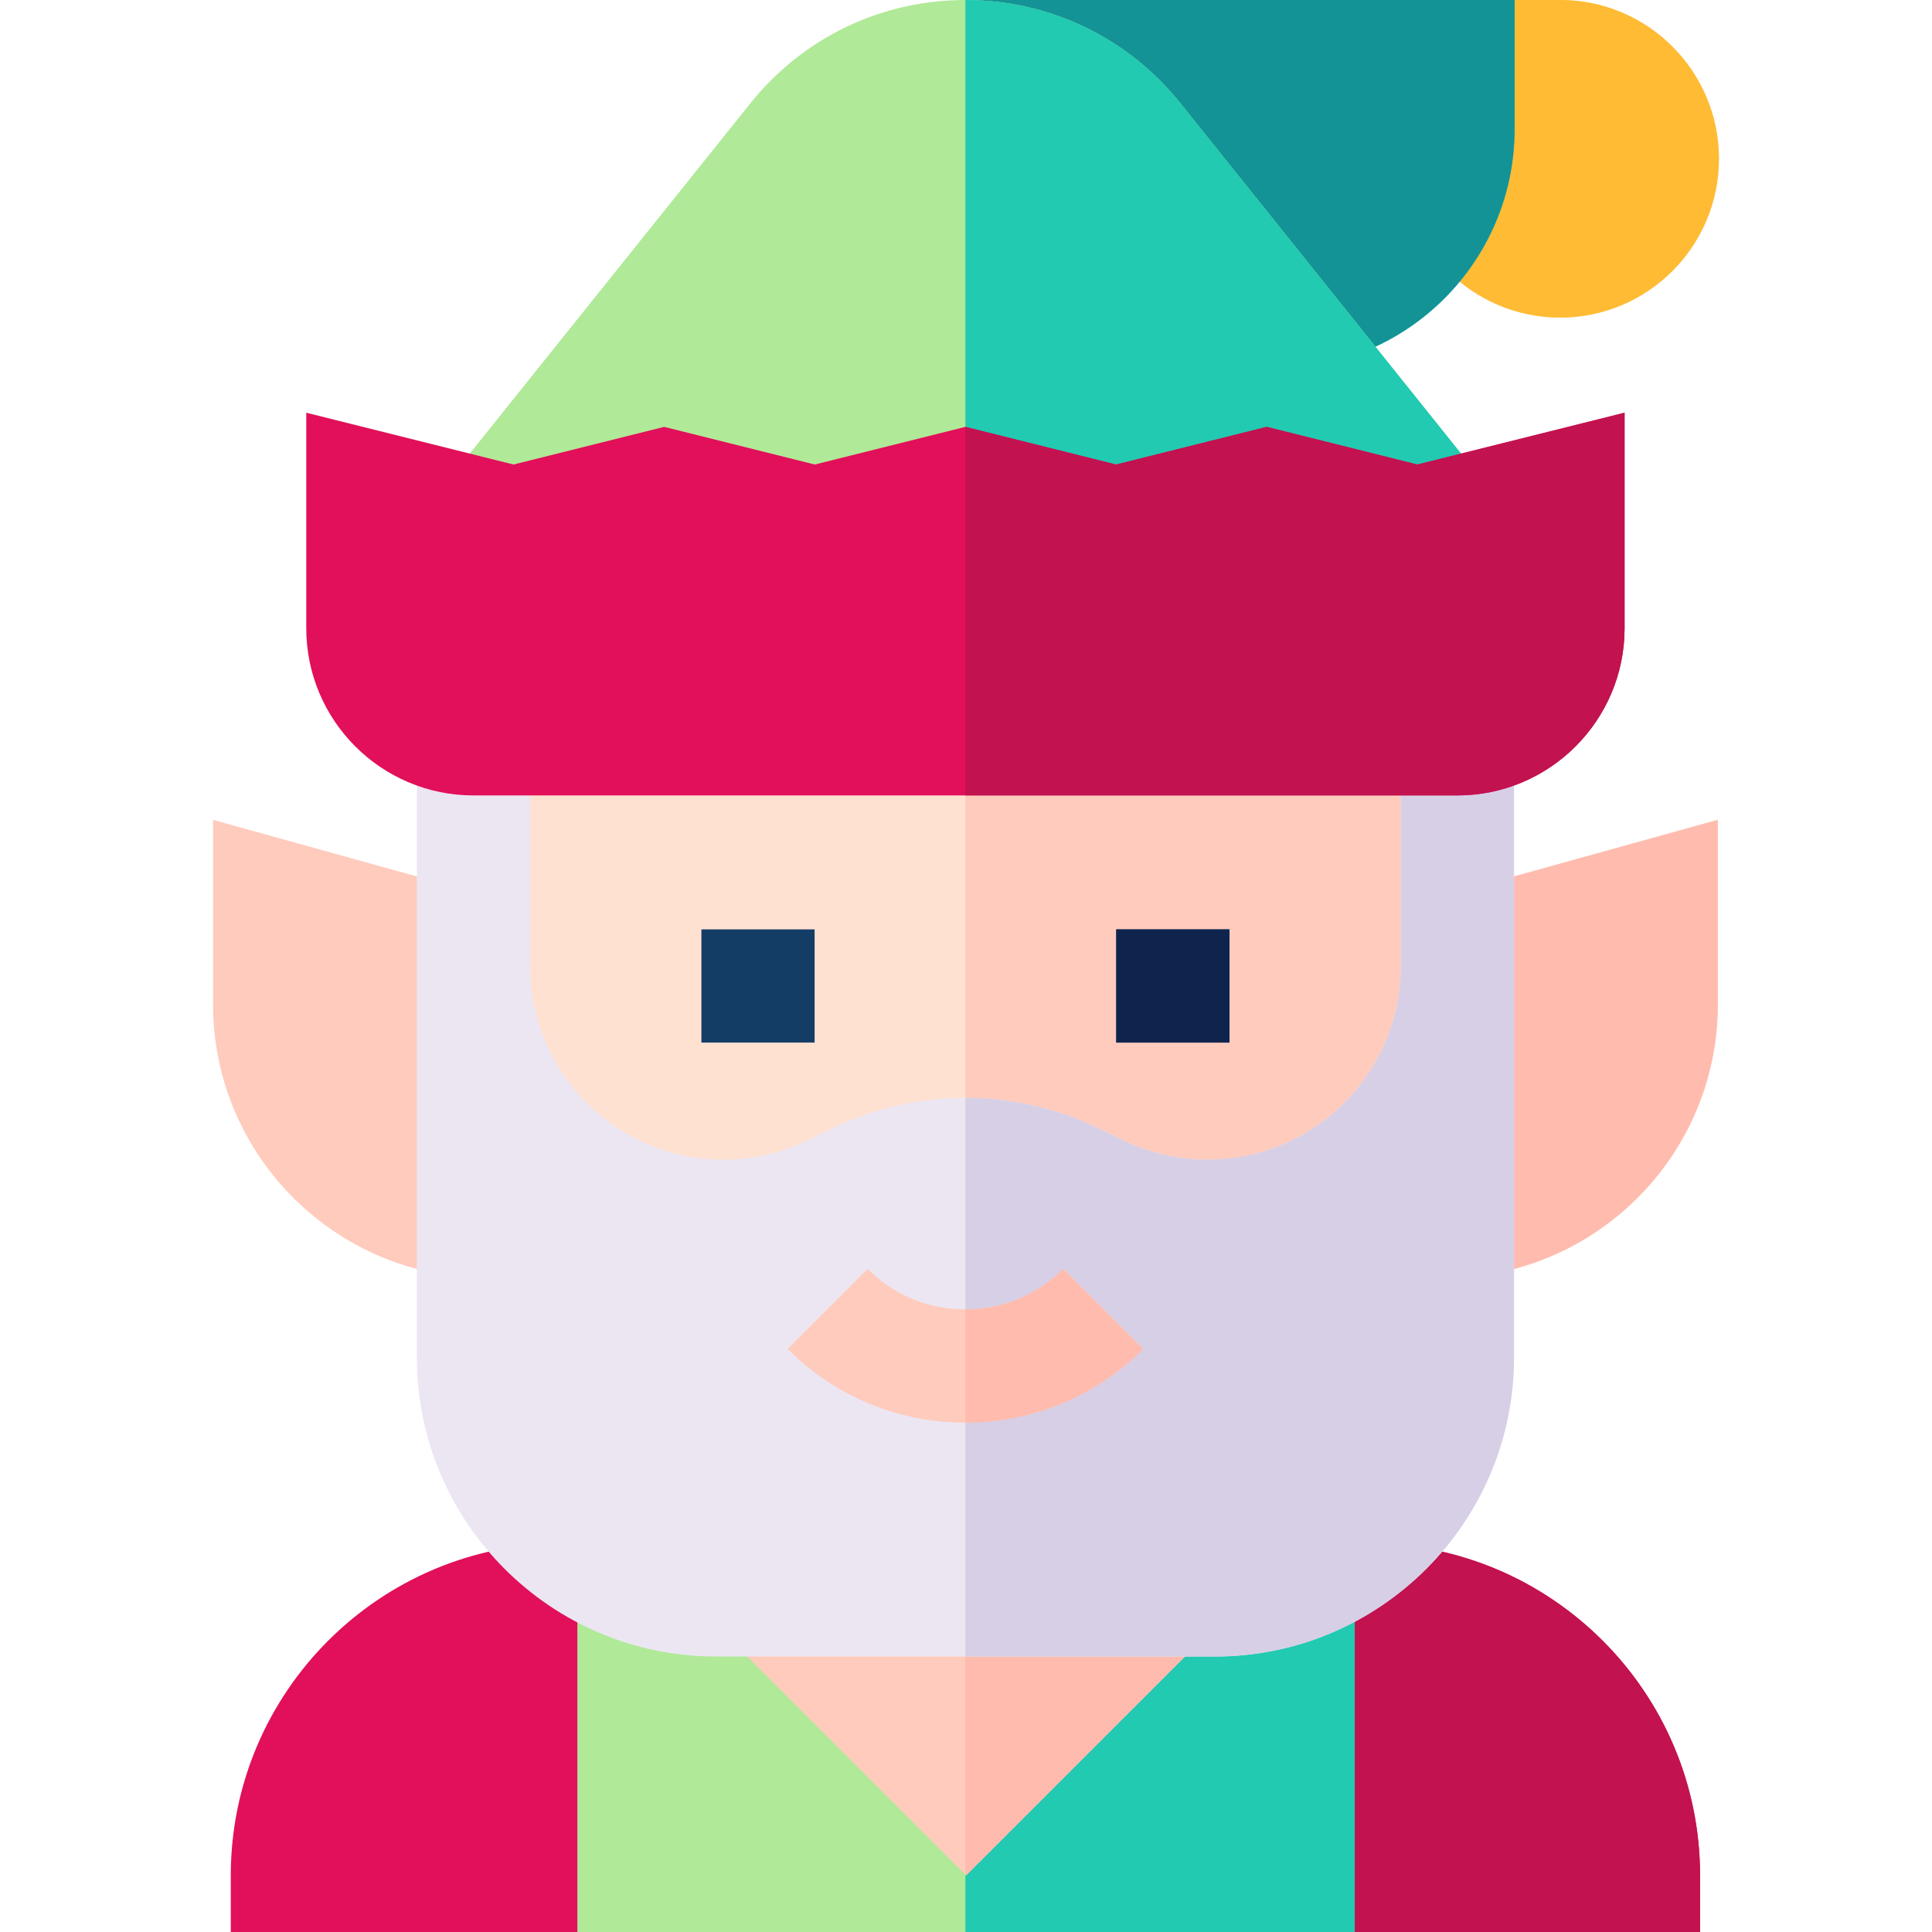 <svg id="Layer_1" enable-background="new 0 0 512 512" height="512" viewBox="0 0 512 512" width="512" xmlns="http://www.w3.org/2000/svg"><g><path d="m149.165 408.997c-48.526 0-88.005 39.479-88.005 88.004v15h105.005v-103.004z" fill="#e20f5a"/><path d="m362.527 408.997h-17v103.003h105.004v-15c0-48.525-39.478-88.003-88.004-88.003z" fill="#e20f5a"/><path d="m362.527 408.997h-17v103.003h105.004v-15c0-48.525-39.478-88.003-88.004-88.003z" fill="#c21250"/><path d="m359.02 512v-103.003h-35.394l-67.78 67.779-67.78-67.779h-35.057v103.003z" fill="#b0e997"/><path d="m359.02 408.997h-35.394l-67.78 67.779-.004-.005v35.229h103.178z" fill="#21cab1"/><path d="m256.014 497.008 88.013-88.011h-176.026z" fill="#ffcbbc"/><path d="m256.014 497.009 88.013-88.012h-88.185v87.839z" fill="#ffbcae"/><path d="m371.771 240.453-4.773 98.219h15.747c39.969 0 72.486-32.518 72.486-72.486v-48.916z" fill="#ffcbbc"/><path d="m371.771 240.453-4.773 98.219h15.747c39.969 0 72.486-32.518 72.486-72.486v-48.916z" fill="#ffbcae"/><path d="m139.921 240.453-83.46-23.183v48.915c0 39.969 32.517 72.486 72.486 72.486h15.747z" fill="#ffcbbc"/><path d="m125.465 256.105c0 36.568 29.645 66.213 66.213 66.213 10.017 0 19.903-2.273 28.914-6.647l6.34-3.078c18.257-8.862 39.57-8.862 57.827 0l6.341 3.078c9.011 4.374 18.897 6.647 28.914 6.647 36.568 0 66.213-29.645 66.213-66.213v-60.311h-260.761z" fill="#ffe1d2"/><path d="m255.846 195.793v110.154c9.893 0 19.786 2.215 28.914 6.646l6.341 3.078c9.011 4.374 18.897 6.647 28.914 6.647 36.568 0 66.213-29.645 66.213-66.213v-60.311h-130.382z" fill="#ffcbbc"/><path d="m110.466 180.788v178.947c0 43.705 35.557 79.262 79.261 79.262h132.239c43.704 0 79.261-35.557 79.261-79.262v-178.942l-30-.005v75.317c0 28.239-22.974 51.213-51.213 51.213-7.702 0-15.435-1.777-22.362-5.141l-6.342-3.078c-10.987-5.333-23.251-8.152-35.464-8.152s-24.476 2.819-35.463 8.152l-6.34 3.078c-6.928 3.363-14.661 5.141-22.363 5.141-28.239 0-51.213-22.974-51.213-51.213v-75.317z" fill="#ece6f2"/><path d="m371.227 180.788v75.317c0 28.239-22.974 51.213-51.213 51.213-7.702 0-15.435-1.777-22.362-5.141l-6.342-3.078c-10.987-5.333-23.251-8.152-35.464-8.152v148.05h66.12c43.704 0 79.261-35.557 79.261-79.262v-178.942z" fill="#d7cfe6"/><g><path d="m185.877 246.294h30v30.001h-30z" fill="#143d66"/></g><g><path d="m295.817 246.294h30v30.001h-30z" fill="#143d66"/></g><g><path d="m255.846 377.014c-17.802 0-34.537-6.933-47.124-19.52l21.214-21.213c6.92 6.921 16.122 10.732 25.91 10.732s18.99-3.812 25.911-10.732l21.213 21.213c-12.587 12.589-29.322 19.52-47.124 19.52z" fill="#ffcbbc"/></g><g><path d="m295.817 246.294h30v30.001h-30z" fill="#0f244d"/></g><path d="m302.97 357.495-21.213-21.213c-6.921 6.921-16.123 10.732-25.911 10.732h-.001v30h.001c17.802 0 34.537-6.931 47.124-19.519z" fill="#ffbcae"/><path d="m413.458 0h-42.082v42.082c0 23.204 18.878 42.082 42.082 42.082s42.081-18.877 42.081-42.082-18.877-42.082-42.081-42.082z" fill="#fd9"/><path d="m413.458 0h-42.082v42.082c0 23.204 18.878 42.082 42.082 42.082s42.081-18.877 42.081-42.082-18.877-42.082-42.081-42.082z" fill="#fb3"/><path d="m255.842 0v97.706h82.091c34.983 0 63.443-28.46 63.443-63.443v-34.263z" fill="#21cab1"/><path d="m255.842 0v97.706h82.091c34.983 0 63.443-28.46 63.443-63.443v-34.263z" fill="#149397"/><path d="m312.805 27.353c-13.927-17.383-34.689-27.353-56.963-27.353s-43.036 9.97-56.962 27.353l-100.016 124.833h313.956z" fill="#b0e997"/><path d="m312.805 27.353c-13.927-17.383-34.689-27.353-56.963-27.353v152.186h156.978z" fill="#21cab1"/><path d="m375.609 123.104-39.921-9.98-39.922 9.98-39.921-9.98-39.921 9.98-39.921-9.98-39.921 9.98-54.921-13.73v57.116c0 24.429 19.875 44.304 44.303 44.304h260.762c24.429 0 44.304-19.875 44.304-44.304v-57.116z" fill="#e20f5a"/><path d="m375.609 123.104-39.921-9.98-39.922 9.98-39.921-9.98-.004.001v97.669h130.385c24.429 0 44.304-19.875 44.304-44.304v-57.116z" fill="#c21250"/></g></svg>